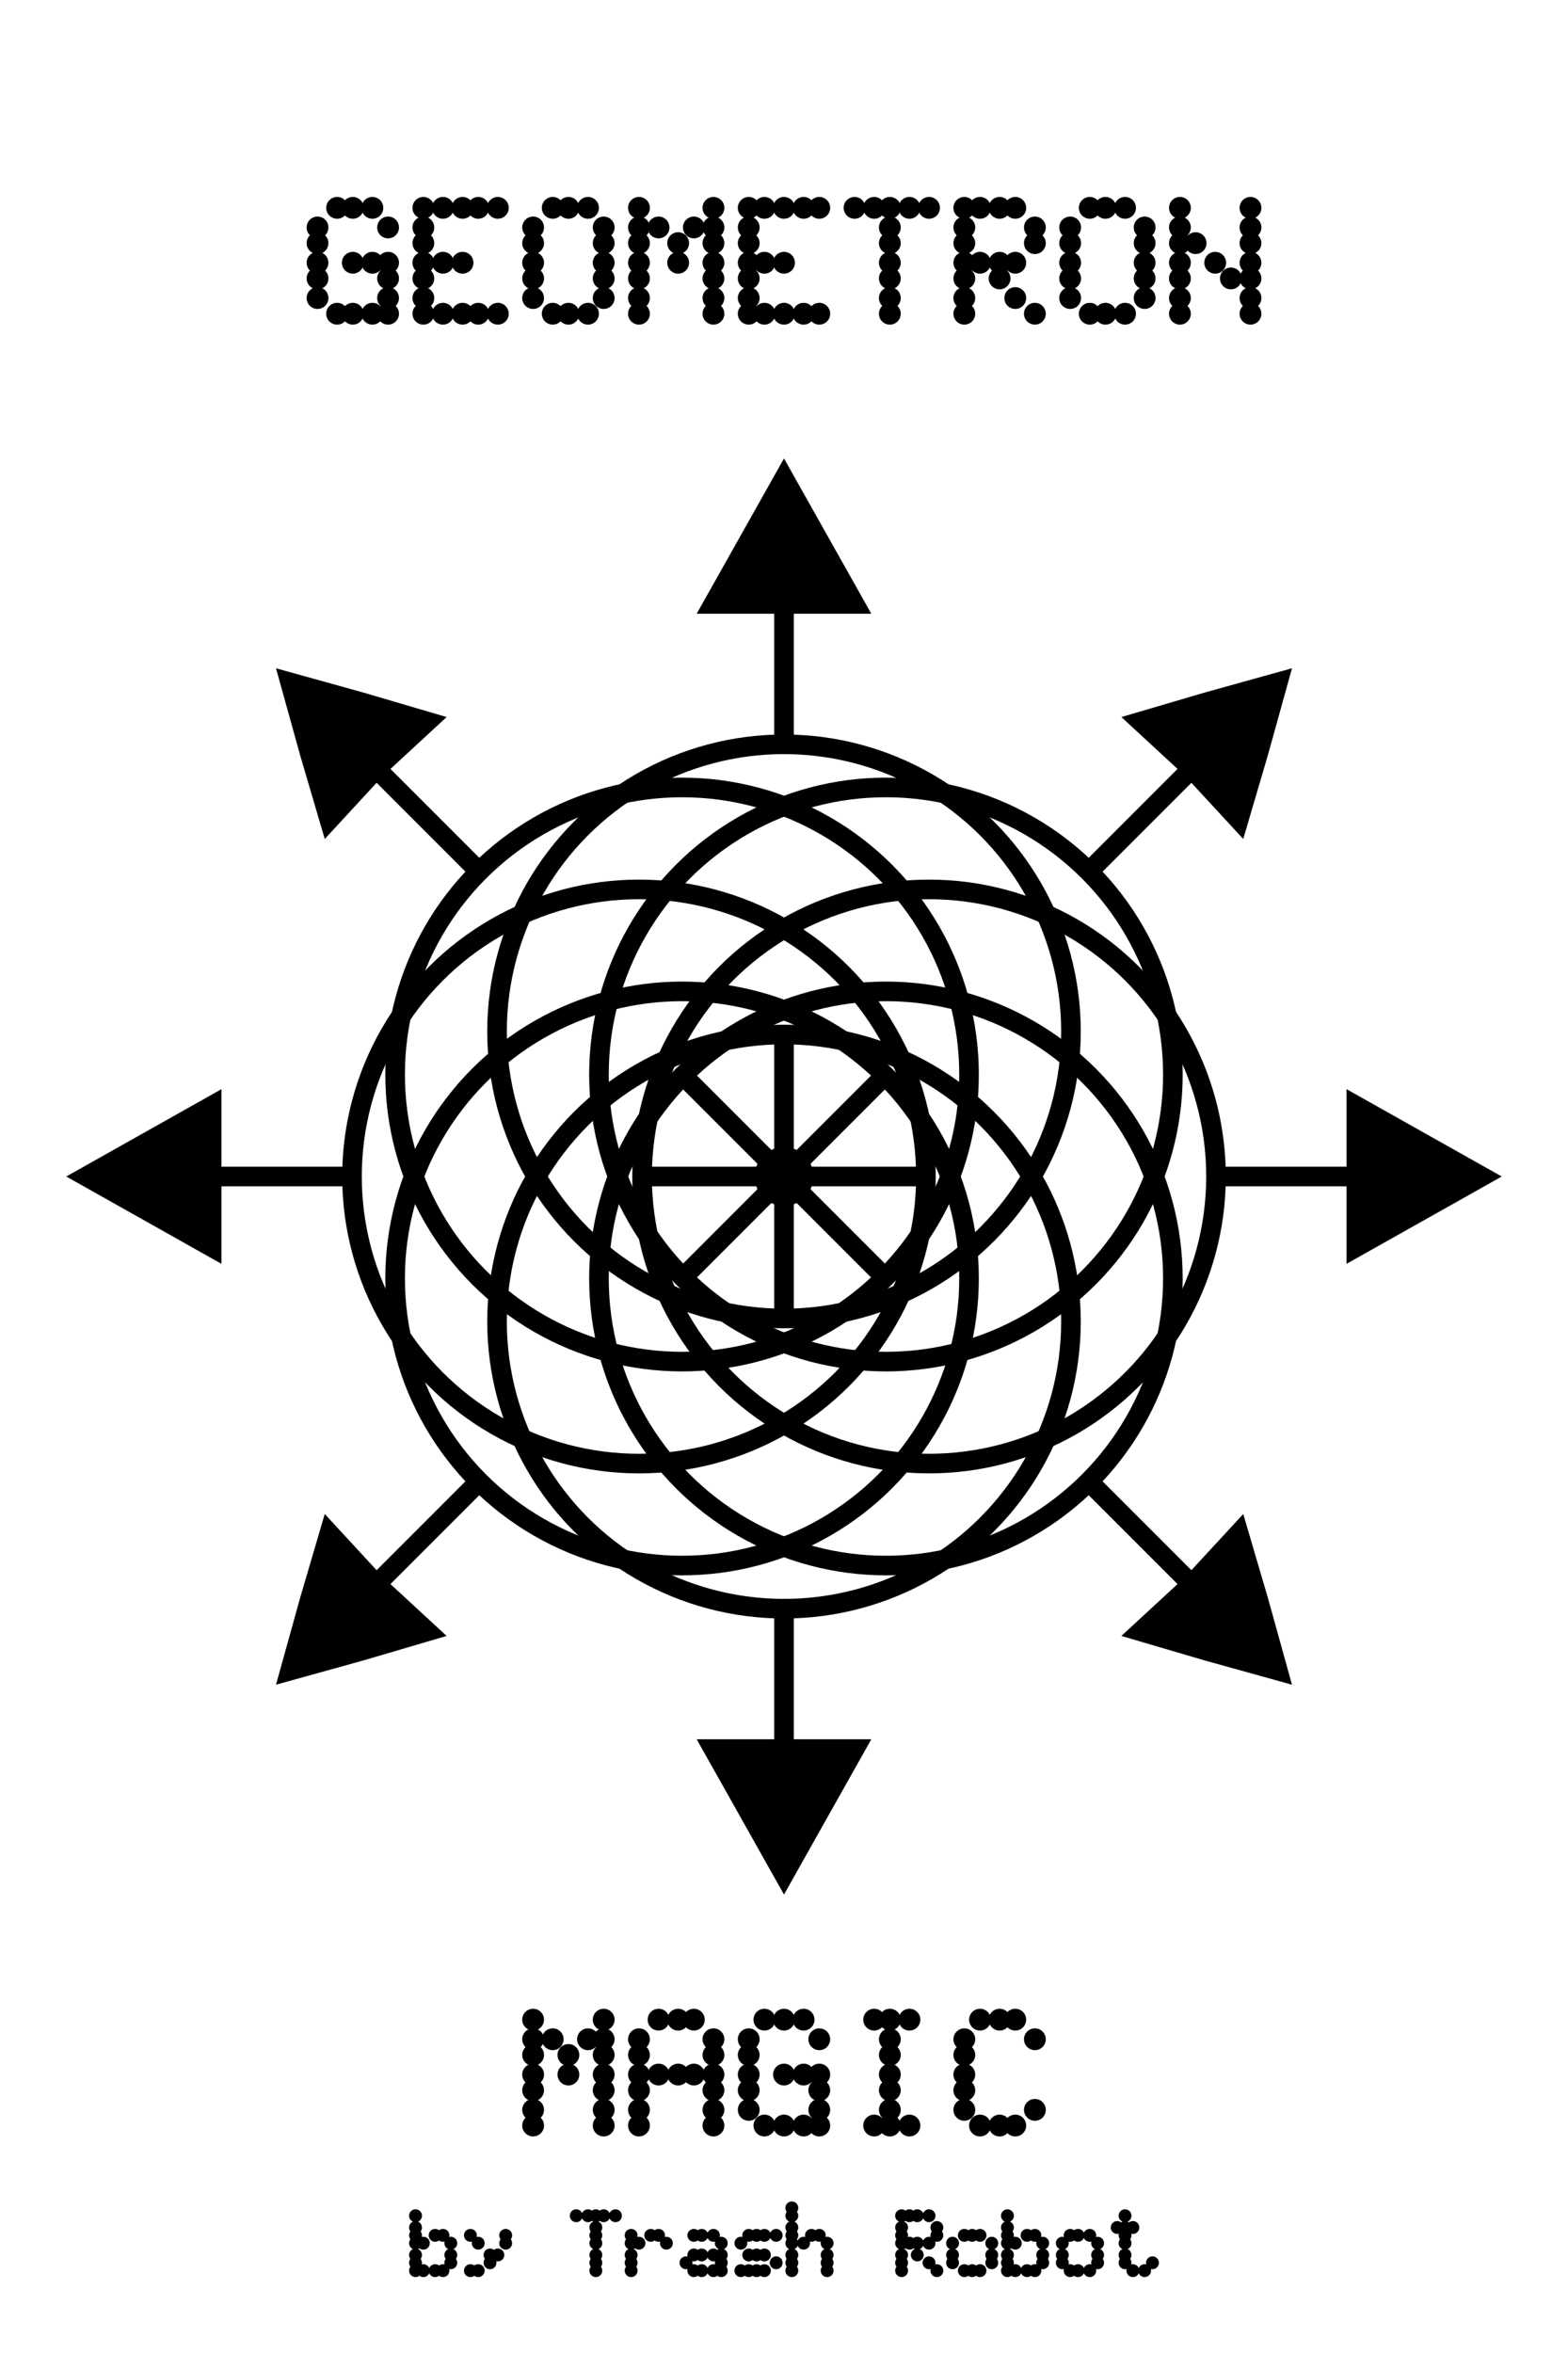 <svg width="400" height="600" viewbox = "0 0 400 600"  xmlns="http://www.w3.org/2000/svg">
<!--<json>{
  "glyph": "0321,0340,0221,0336,0350,0342,0335,0342,0335,0342,0335,0342,0335,0342,0335,0342,0335,0342,0335,0342,0335,0304,0330,0330,0330,0330,0330,0330,0332,0332,0332,0320,0336,0336,0336,0332,0332,0332,0337,0337,0337,01107,01105,01117,01115,01105,01124,01122,01117,01116,0331,0331,0331,0331,0331,0331,0331,0331,0331,0331,0331,0331,0331,0332,0332,0332,0332,0332,0332,0336,0336,0336,0333,0333,0333,0333,0333,0333,0330,0330,0330,0337,0337,0337,01115,01101,01107,01111,01103,0331,0331,0332,0332,0332,0332,0336,0330,0332,0332,0330,0332,0333,0333,01142,01171,01040,01124,01162,01141,01163,01150,01040,01122,01157,01142,01157,01164,0332,",
  "x0": 200,
  "y0": 300,
  "unit": 73.20500000000004,
  "width": 400,
  "height": 600,
  "style": {
    "color0": "black",
    "fill0": "black",
    "line0": 1,
    "color1": "black",
    "fill1": "black",
    "line1": 5,
    "color2": "red",
    "fill2": "red",
    "line2": 1,
    "color3": "#FF7900",
    "fill3": "#FF7900",
    "line3": 1,
    "color4": "yellow",
    "fill4": "yellow",
    "line4": 1,
    "color5": "green",
    "fill5": "green",
    "line5": 1,
    "color6": "blue",
    "fill6": "blue",
    "line6": 1,
    "color7": "purple",
    "fill7": "purple",
    "line7": 1
  },
  "shapes": [
    "0220:0222,0336,0330,0337,0341,0336,0331,0337,0350,0335,0304,",
    "0221:0220,0220,0220,0220,0220,0220,0220,0220,",
    "0222:0330,0330,0336,0335,0335,0342,0334,0334,0336,0334,0306,0362,0203,0335,0335,0203,0203,0335,0335,0203,0203,0335,0335,0203,0363,0304,0335,0337,0337,0331,0331,",
    "0223:0333,0334,0350,0335,0310,0337,0362,0203,0334,0334,0203,0364,0335,0336,0331,0304,0335,0313,0336,0332,0336,0332,0335,0335,0337,0337,0362,0203,0336,0334,0203,0334,0203,0335,0203,0335,0203,0334,0203,0334,0203,0203,0364,0332,0332,0332,0330,0362,0203,0335,0336,0203,0335,0203,0364,0335,0335,0331,0331,0331,0333,0333,0337,0337,",
    "0224:0330,0335,0335,0350,0350,0343,0330,0304,0335,0335,0336,0336,0342,0336,0336,0330,0333,0334,0337,0342,0336,0333,0337,0342,0336,0333,0337,0342,0336,0333,0337,0342,0335,0336,0332,0337,0337,0337,0336,0331,0337,0350,0336,0310,0337,0343,0337,0343,0337,0343,0334,0334,0304,0336,0336,0336,0313,0337,0337,0335,",
    "0225:0335,0337,0337,0201,0350,0335,0335,0335,0336,0336,0201,0201,0201,0335,0337,0337,0201,0335,0335,0335,0336,0336,0201,0201,0201,0331,0335,0337,0337,0342,0335,0335,0335,0336,0336,0330,0334,0334,0334,0337,0337,0342,0336,0336,0330,0334,0331,0201,0201,0201,0335,0330,0335,0335,0335,0201,0201,0201,0334,0334,0334,0330,0334,0201,0201,0201,0335,0331,0331,0331,0334,0334,0304,0330,0332,0332,0330,0341,0330,0336,0336,0330,0337,0337,0342,0336,0336,0331,0337,0337,0331,0331,0335,0335,0336,0336,0330,0337,0337,0342,0336,0336,0331,0337,0337,0335,0333,0330,0336,0336,0330,0337,0337,0342,0335,0336,0336,0333,0337,0337,0333,0333,0336,0336,0333,0335,0337,0337,0342,0336,0336,0331,0337,0337,0331,0350,0334,0304,0330,0336,0336,0330,0337,0337,0342,0331,0331,0336,0331,0337,0335,0335,0342,0336,0336,0331,0337,0337,0331,0335,0330,0336,0336,0330,0337,0337,0342,0336,0336,0331,0337,0337,0331,0331,0336,0336,0335,0335,0330,0337,0337,0342,0336,0336,0331,0337,0337,0331,0334,0350,0334,0304,0331,0333,0333,0331,0350,0335,0331,0331,0331,0335,0330,0330,0336,0331,0335,0335,0337,0201,0334,0334,0201,0334,0334,0201,0331,0335,0335,0336,0330,0335,0335,0335,0335,0337,0337,0342,0304,0335,0336,0330,0332,0332,0350,0335,0330,0330,0330,0335,0331,0334,0334,0304,",
    "0226:0362,0203,0334,0203,0203,0334,0203,0334,0203,0203,0354,0334,0336,0336,0330,0332,0330,0332,0331,0337,0342,0336,0330,0335,0331,0337,0342,0334,0332,0332,0335,0342,0331,0334,0331,0333,0333,0333,0333,0333,0336,0332,0337,0337,0330,0332,0332,0336,0333,0336,0362,0203,0335,0203,0335,0203,0364,0334,0330,0330,0334,0362,0203,0335,0203,0335,0203,0364,0334,0334,0333,0333,0331,0331,0331,0331,0337,0337,",
    "0227:0200,0336,0330,0336,0331,0332,0332,0332,0337,0120,0151,0365,0331,0333,0336,0330,0333,0337,0337,",
    "0230:0336,0336,0347,0337,0337,0350,0336,0310,0343,0337,0343,0337,0343,0336,0336,0304,0313,0336,0337,0337,0335,0305,0335,0311,0337,0362,0203,0335,0350,0335,0336,0203,0335,0335,0335,0337,0203,0363,0335,0335,0336,0304,0334,0313,",
    "0231:0321,0342,0330,0320,0336,0230,0331,0331,0337,0350,0335,0304,",
    "0232:0231,0231,0231,0231,0231,0231,0231,0231,",
    "0233:0220,0336,0210,0232,",
    "0234:0220,0336,0335,0335,0331,0335,0331,0337,0321,0342,0332,0342,0336,0333,0337,0342,0330,0336,0336,0336,0330,0337,0366,0332,0332,0332,0367,0350,0335,0306,0350,0320,0335,0362,0203,0334,0334,0334,0334,0203,0334,0334,0334,0334,0203,0363,0335,0304,0350,0335,0304,0335,0335,0331,0331,0332,01015,0145,0154,0145,0155,0145,0156,0164,040,0144,0157,0167,0156,0365,0330,0330,0330,0330,0330,0333,0333,0333,0336,0332,0337,0333,0337,0337,",
    "0235:0220,0321,0336,0342,0335,0342,0335,0342,0335,0342,0335,0337,",
    "0236:0321,0220,0335,0336,0321,0342,0335,0335,0342,0335,0337,",
    "0237:0220,0336,0331,0332,0336,0321,0342,0335,0342,0335,0342,0335,0342,0335,0330,0330,0333,0333,0337,0337,",
    "01220:0333,0200,0336,0330,0332,0336,0220,0350,0334,0304,0331,0331,0333,0333,0337,0337,",
    "01221:0333,0200,0336,0330,0332,0336,0221,0337,0331,0333,0337,",
    "01222:0333,0200,0336,0330,0332,0336,0331,0337,0222,0336,0333,0331,0333,0337,0337,",
    "01223:0333,0200,0336,0330,0332,0336,0331,0330,0223,0333,0333,0331,0331,0337,0337,",
    "01224:0333,0200,0336,0330,0332,0336,0332,0337,0335,0224,0334,0336,0331,0333,0333,0337,0337,0336,0336,0331,0333,0337,0337,",
    "01225:0333,0200,0336,0330,0332,0336,0336,0225,0337,0337,0331,0333,0337,",
    "01226:0333,0200,0336,0336,0330,0332,0226,0331,0333,0337,0337,",
    "01227:0333,0200,0336,0330,0332,0336,0331,0333,0337,0227,0336,0331,0333,0337,0337,",
    "01230:0333,0200,0336,0330,0332,0336,0331,0330,0230,0331,0331,0333,0333,0337,0337,",
    "01231:0333,0200,",
    "01232:0333,0200,",
    "01233:0333,0200,",
    "01234:0333,0200,",
    "01235:0333,0200,",
    "01236:0333,0200,",
    "01237:0333,0200,",
    "0240:0220,0336,0331,0333,0336,0321,0335,0342,0335,0335,0342,0335,0330,0330,0332,0332,0337,0337,",
    "01240:0333,0200,0336,0330,0332,0210,0240,0211,0333,0331,0337,",
    "0241:0220,0336,0321,0343,0332,0350,0335,0336,0342,0334,0334,0342,0335,0304,0337,0333,0337,",
    "01241:0333,0200,0336,0332,0330,0210,0241,0211,0333,0331,0337,",
    "0242:0220,0321,0336,0343,0333,0336,0350,0335,0342,0334,0334,0342,0335,0337,0304,0332,0337,",
    "01242:0333,0200,0336,0330,0332,0210,0242,0211,0333,0331,0337,",
    "0243:0220,0336,0331,0332,0336,0321,0343,0332,0350,0334,0336,0342,0335,0335,0342,0337,0334,0334,0335,0304,0332,0330,0330,0337,0337,0333,",
    "01243:0333,0200,0336,0330,0332,0210,0243,0211,0333,0331,0337,",
    "0244:0220,0336,0331,0333,0336,0321,0343,0333,0350,0336,0335,0342,0334,0334,0342,0335,0337,0304,0333,0330,0330,0337,0337,0332,",
    "01244:0333,0200,0336,0330,0332,0210,0244,0211,0333,0331,0337,",
    "0245:0210,0332,0332,0362,0335,0203,0203,0203,0203,0334,0203,0363,0332,0332,0331,0211,",
    "01245:0333,0200,0336,0330,0332,0336,0245,0337,0333,0331,0337,",
    "0246:0210,0332,0332,0335,0306,0336,0330,0335,0335,0335,0321,0362,0203,0335,0335,0203,0364,0331,0350,0335,0337,0366,0333,0333,0333,0333,0334,0334,0334,0334,0367,0335,0336,0342,0334,0334,0342,0330,0330,0330,0330,0335,0335,0335,0304,0337,0211,",
    "01246:0333,0200,0336,0330,0332,0336,0246,",
    "0247:0330,0332,0336,0332,0336,0221,0333,0333,0333,0222,0333,0333,0333,0223,0333,0333,0333,0225,0333,0331,0331,0331,0332,0332,0332,0332,0332,0332,0332,0332,0332,0332,0332,0332,0333,0333,0226,0331,0331,0331,0333,0333,0333,0333,0333,0333,0333,0333,0333,0333,0333,0333,0333,0330,0333,0330,0330,0333,0330,0331,0332,0332,0332,0332,0332,0332,0332,0332,0332,0332,0332,0332,0227,0333,0333,0333,0230,0333,0331,0331,0331,0331,0332,0332,0332,0330,0332,0332,0332,0332,0332,0332,0333,0333,0231,0333,0333,0333,0232,0331,0333,0330,0333,0333,0233,0333,0333,0333,0234,0330,0330,0332,0330,0332,0332,0337,0337,",
    "01247:0333,0200,0336,0330,0332,0220,0336,0247,0337,0331,0333,0337,"
  ]
}</json>--><circle cx="200" cy = "300" r = "5" stroke = "#000000" stroke-width = "5" fill = "#000000" />
    <line x1="200" y1="154" x2="200" y2="190" style="stroke:#000000;stroke-width:5" />
	<path d = "M200 154 L182 154 L191 138 L200 122 L209 138 L218 154 L200 154 Z" stroke = "#000000" stroke-width = "5" fill = "#000000" /><circle cx="200" cy = "263" r = "73.205" stroke = "#000000" stroke-width = "5" fill = "none" />
    <line x1="304" y1="196" x2="278" y2="222" style="stroke:#000000;stroke-width:5" />
	<path d = "M304 196 L291 184 L308 179 L326 174 L321 192 L316 209 L304 196 Z" stroke = "#000000" stroke-width = "5" fill = "#000000" /><circle cx="226" cy = "274" r = "73.205" stroke = "#000000" stroke-width = "5" fill = "none" />
    <line x1="346" y1="300" x2="310" y2="300" style="stroke:#000000;stroke-width:5" />
	<path d = "M346 300 L346 282 L362 291 L378 300 L362 309 L346 318 L346 300 Z" stroke = "#000000" stroke-width = "5" fill = "#000000" /><circle cx="237" cy = "300" r = "73.205" stroke = "#000000" stroke-width = "5" fill = "none" />
    <line x1="304" y1="404" x2="278" y2="378" style="stroke:#000000;stroke-width:5" />
	<path d = "M304 404 L316 391 L321 408 L326 426 L308 421 L291 416 L304 404 Z" stroke = "#000000" stroke-width = "5" fill = "#000000" /><circle cx="226" cy = "326" r = "73.205" stroke = "#000000" stroke-width = "5" fill = "none" />
    <line x1="200" y1="446" x2="200" y2="410" style="stroke:#000000;stroke-width:5" />
	<path d = "M200 446 L218 446 L209 462 L200 478 L191 462 L182 446 L200 446 Z" stroke = "#000000" stroke-width = "5" fill = "#000000" /><circle cx="200" cy = "337" r = "73.205" stroke = "#000000" stroke-width = "5" fill = "none" />
    <line x1="96" y1="404" x2="122" y2="378" style="stroke:#000000;stroke-width:5" />
	<path d = "M96 404 L109 416 L92 421 L74 426 L79 408 L84 391 L96 404 Z" stroke = "#000000" stroke-width = "5" fill = "#000000" /><circle cx="174" cy = "326" r = "73.205" stroke = "#000000" stroke-width = "5" fill = "none" />
    <line x1="54" y1="300" x2="90" y2="300" style="stroke:#000000;stroke-width:5" />
	<path d = "M54 300 L54 318 L38 309 L22 300 L38 291 L54 282 L54 300 Z" stroke = "#000000" stroke-width = "5" fill = "#000000" /><circle cx="163" cy = "300" r = "73.205" stroke = "#000000" stroke-width = "5" fill = "none" />
    <line x1="96" y1="196" x2="122" y2="222" style="stroke:#000000;stroke-width:5" />
	<path d = "M96 196 L84 209 L79 192 L74 174 L92 179 L109 184 L96 196 Z" stroke = "#000000" stroke-width = "5" fill = "#000000" /><circle cx="174" cy = "274" r = "73.205" stroke = "#000000" stroke-width = "5" fill = "none" />
    <line x1="200" y1="300" x2="200" y2="263" style="stroke:#000000;stroke-width:5" />
    <line x1="200" y1="300" x2="226" y2="274" style="stroke:#000000;stroke-width:5" />
    <line x1="200" y1="300" x2="237" y2="300" style="stroke:#000000;stroke-width:5" />
    <line x1="200" y1="300" x2="226" y2="326" style="stroke:#000000;stroke-width:5" />
    <line x1="200" y1="300" x2="200" y2="337" style="stroke:#000000;stroke-width:5" />
    <line x1="200" y1="300" x2="174" y2="326" style="stroke:#000000;stroke-width:5" />
    <line x1="200" y1="300" x2="163" y2="300" style="stroke:#000000;stroke-width:5" />
    <line x1="200" y1="300" x2="174" y2="274" style="stroke:#000000;stroke-width:5" />
    <circle cx="81" cy = "76" r = "2.288" stroke = "#000000" stroke-width = "1" fill = "#000000" />
    <circle cx="81" cy = "71" r = "2.288" stroke = "#000000" stroke-width = "1" fill = "#000000" />
    <circle cx="81" cy = "67" r = "2.288" stroke = "#000000" stroke-width = "1" fill = "#000000" />
    <circle cx="81" cy = "62" r = "2.288" stroke = "#000000" stroke-width = "1" fill = "#000000" />
    <circle cx="81" cy = "58" r = "2.288" stroke = "#000000" stroke-width = "1" fill = "#000000" />
    <circle cx="86" cy = "53" r = "2.288" stroke = "#000000" stroke-width = "1" fill = "#000000" />
    <circle cx="90" cy = "53" r = "2.288" stroke = "#000000" stroke-width = "1" fill = "#000000" />
    <circle cx="95" cy = "53" r = "2.288" stroke = "#000000" stroke-width = "1" fill = "#000000" />
    <circle cx="99" cy = "58" r = "2.288" stroke = "#000000" stroke-width = "1" fill = "#000000" />
    <circle cx="95" cy = "67" r = "2.288" stroke = "#000000" stroke-width = "1" fill = "#000000" />
    <circle cx="90" cy = "67" r = "2.288" stroke = "#000000" stroke-width = "1" fill = "#000000" />
    <circle cx="99" cy = "67" r = "2.288" stroke = "#000000" stroke-width = "1" fill = "#000000" />
    <circle cx="99" cy = "71" r = "2.288" stroke = "#000000" stroke-width = "1" fill = "#000000" />
    <circle cx="99" cy = "76" r = "2.288" stroke = "#000000" stroke-width = "1" fill = "#000000" />
    <circle cx="99" cy = "80" r = "2.288" stroke = "#000000" stroke-width = "1" fill = "#000000" />
    <circle cx="95" cy = "80" r = "2.288" stroke = "#000000" stroke-width = "1" fill = "#000000" />
    <circle cx="90" cy = "80" r = "2.288" stroke = "#000000" stroke-width = "1" fill = "#000000" />
    <circle cx="86" cy = "80" r = "2.288" stroke = "#000000" stroke-width = "1" fill = "#000000" />
    <circle cx="108" cy = "80" r = "2.288" stroke = "#000000" stroke-width = "1" fill = "#000000" />
    <circle cx="108" cy = "76" r = "2.288" stroke = "#000000" stroke-width = "1" fill = "#000000" />
    <circle cx="108" cy = "71" r = "2.288" stroke = "#000000" stroke-width = "1" fill = "#000000" />
    <circle cx="108" cy = "67" r = "2.288" stroke = "#000000" stroke-width = "1" fill = "#000000" />
    <circle cx="108" cy = "62" r = "2.288" stroke = "#000000" stroke-width = "1" fill = "#000000" />
    <circle cx="108" cy = "58" r = "2.288" stroke = "#000000" stroke-width = "1" fill = "#000000" />
    <circle cx="108" cy = "53" r = "2.288" stroke = "#000000" stroke-width = "1" fill = "#000000" />
    <circle cx="113" cy = "53" r = "2.288" stroke = "#000000" stroke-width = "1" fill = "#000000" />
    <circle cx="118" cy = "53" r = "2.288" stroke = "#000000" stroke-width = "1" fill = "#000000" />
    <circle cx="122" cy = "53" r = "2.288" stroke = "#000000" stroke-width = "1" fill = "#000000" />
    <circle cx="127" cy = "53" r = "2.288" stroke = "#000000" stroke-width = "1" fill = "#000000" />
    <circle cx="118" cy = "67" r = "2.288" stroke = "#000000" stroke-width = "1" fill = "#000000" />
    <circle cx="113" cy = "67" r = "2.288" stroke = "#000000" stroke-width = "1" fill = "#000000" />
    <circle cx="113" cy = "80" r = "2.288" stroke = "#000000" stroke-width = "1" fill = "#000000" />
    <circle cx="118" cy = "80" r = "2.288" stroke = "#000000" stroke-width = "1" fill = "#000000" />
    <circle cx="122" cy = "80" r = "2.288" stroke = "#000000" stroke-width = "1" fill = "#000000" />
    <circle cx="127" cy = "80" r = "2.288" stroke = "#000000" stroke-width = "1" fill = "#000000" />
    <circle cx="136" cy = "76" r = "2.288" stroke = "#000000" stroke-width = "1" fill = "#000000" />
    <circle cx="136" cy = "71" r = "2.288" stroke = "#000000" stroke-width = "1" fill = "#000000" />
    <circle cx="136" cy = "67" r = "2.288" stroke = "#000000" stroke-width = "1" fill = "#000000" />
    <circle cx="136" cy = "62" r = "2.288" stroke = "#000000" stroke-width = "1" fill = "#000000" />
    <circle cx="136" cy = "58" r = "2.288" stroke = "#000000" stroke-width = "1" fill = "#000000" />
    <circle cx="141" cy = "53" r = "2.288" stroke = "#000000" stroke-width = "1" fill = "#000000" />
    <circle cx="145" cy = "53" r = "2.288" stroke = "#000000" stroke-width = "1" fill = "#000000" />
    <circle cx="150" cy = "53" r = "2.288" stroke = "#000000" stroke-width = "1" fill = "#000000" />
    <circle cx="154" cy = "58" r = "2.288" stroke = "#000000" stroke-width = "1" fill = "#000000" />
    <circle cx="154" cy = "62" r = "2.288" stroke = "#000000" stroke-width = "1" fill = "#000000" />
    <circle cx="154" cy = "67" r = "2.288" stroke = "#000000" stroke-width = "1" fill = "#000000" />
    <circle cx="154" cy = "71" r = "2.288" stroke = "#000000" stroke-width = "1" fill = "#000000" />
    <circle cx="154" cy = "76" r = "2.288" stroke = "#000000" stroke-width = "1" fill = "#000000" />
    <circle cx="150" cy = "80" r = "2.288" stroke = "#000000" stroke-width = "1" fill = "#000000" />
    <circle cx="145" cy = "80" r = "2.288" stroke = "#000000" stroke-width = "1" fill = "#000000" />
    <circle cx="141" cy = "80" r = "2.288" stroke = "#000000" stroke-width = "1" fill = "#000000" />
    <circle cx="163" cy = "80" r = "2.288" stroke = "#000000" stroke-width = "1" fill = "#000000" />
    <circle cx="163" cy = "76" r = "2.288" stroke = "#000000" stroke-width = "1" fill = "#000000" />
    <circle cx="163" cy = "71" r = "2.288" stroke = "#000000" stroke-width = "1" fill = "#000000" />
    <circle cx="163" cy = "67" r = "2.288" stroke = "#000000" stroke-width = "1" fill = "#000000" />
    <circle cx="163" cy = "62" r = "2.288" stroke = "#000000" stroke-width = "1" fill = "#000000" />
    <circle cx="163" cy = "58" r = "2.288" stroke = "#000000" stroke-width = "1" fill = "#000000" />
    <circle cx="163" cy = "53" r = "2.288" stroke = "#000000" stroke-width = "1" fill = "#000000" />
    <circle cx="168" cy = "58" r = "2.288" stroke = "#000000" stroke-width = "1" fill = "#000000" />
    <circle cx="173" cy = "62" r = "2.288" stroke = "#000000" stroke-width = "1" fill = "#000000" />
    <circle cx="173" cy = "67" r = "2.288" stroke = "#000000" stroke-width = "1" fill = "#000000" />
    <circle cx="177" cy = "58" r = "2.288" stroke = "#000000" stroke-width = "1" fill = "#000000" />
    <circle cx="182" cy = "53" r = "2.288" stroke = "#000000" stroke-width = "1" fill = "#000000" />
    <circle cx="182" cy = "58" r = "2.288" stroke = "#000000" stroke-width = "1" fill = "#000000" />
    <circle cx="182" cy = "62" r = "2.288" stroke = "#000000" stroke-width = "1" fill = "#000000" />
    <circle cx="182" cy = "67" r = "2.288" stroke = "#000000" stroke-width = "1" fill = "#000000" />
    <circle cx="182" cy = "71" r = "2.288" stroke = "#000000" stroke-width = "1" fill = "#000000" />
    <circle cx="182" cy = "76" r = "2.288" stroke = "#000000" stroke-width = "1" fill = "#000000" />
    <circle cx="182" cy = "80" r = "2.288" stroke = "#000000" stroke-width = "1" fill = "#000000" />
    <circle cx="191" cy = "80" r = "2.288" stroke = "#000000" stroke-width = "1" fill = "#000000" />
    <circle cx="191" cy = "76" r = "2.288" stroke = "#000000" stroke-width = "1" fill = "#000000" />
    <circle cx="191" cy = "71" r = "2.288" stroke = "#000000" stroke-width = "1" fill = "#000000" />
    <circle cx="191" cy = "67" r = "2.288" stroke = "#000000" stroke-width = "1" fill = "#000000" />
    <circle cx="191" cy = "62" r = "2.288" stroke = "#000000" stroke-width = "1" fill = "#000000" />
    <circle cx="191" cy = "58" r = "2.288" stroke = "#000000" stroke-width = "1" fill = "#000000" />
    <circle cx="191" cy = "53" r = "2.288" stroke = "#000000" stroke-width = "1" fill = "#000000" />
    <circle cx="195" cy = "53" r = "2.288" stroke = "#000000" stroke-width = "1" fill = "#000000" />
    <circle cx="200" cy = "53" r = "2.288" stroke = "#000000" stroke-width = "1" fill = "#000000" />
    <circle cx="205" cy = "53" r = "2.288" stroke = "#000000" stroke-width = "1" fill = "#000000" />
    <circle cx="209" cy = "53" r = "2.288" stroke = "#000000" stroke-width = "1" fill = "#000000" />
    <circle cx="200" cy = "67" r = "2.288" stroke = "#000000" stroke-width = "1" fill = "#000000" />
    <circle cx="195" cy = "67" r = "2.288" stroke = "#000000" stroke-width = "1" fill = "#000000" />
    <circle cx="195" cy = "80" r = "2.288" stroke = "#000000" stroke-width = "1" fill = "#000000" />
    <circle cx="200" cy = "80" r = "2.288" stroke = "#000000" stroke-width = "1" fill = "#000000" />
    <circle cx="205" cy = "80" r = "2.288" stroke = "#000000" stroke-width = "1" fill = "#000000" />
    <circle cx="209" cy = "80" r = "2.288" stroke = "#000000" stroke-width = "1" fill = "#000000" />
    <circle cx="218" cy = "53" r = "2.288" stroke = "#000000" stroke-width = "1" fill = "#000000" />
    <circle cx="223" cy = "53" r = "2.288" stroke = "#000000" stroke-width = "1" fill = "#000000" />
    <circle cx="227" cy = "53" r = "2.288" stroke = "#000000" stroke-width = "1" fill = "#000000" />
    <circle cx="232" cy = "53" r = "2.288" stroke = "#000000" stroke-width = "1" fill = "#000000" />
    <circle cx="237" cy = "53" r = "2.288" stroke = "#000000" stroke-width = "1" fill = "#000000" />
    <circle cx="227" cy = "58" r = "2.288" stroke = "#000000" stroke-width = "1" fill = "#000000" />
    <circle cx="227" cy = "62" r = "2.288" stroke = "#000000" stroke-width = "1" fill = "#000000" />
    <circle cx="227" cy = "67" r = "2.288" stroke = "#000000" stroke-width = "1" fill = "#000000" />
    <circle cx="227" cy = "71" r = "2.288" stroke = "#000000" stroke-width = "1" fill = "#000000" />
    <circle cx="227" cy = "76" r = "2.288" stroke = "#000000" stroke-width = "1" fill = "#000000" />
    <circle cx="227" cy = "80" r = "2.288" stroke = "#000000" stroke-width = "1" fill = "#000000" />
    <circle cx="246" cy = "80" r = "2.288" stroke = "#000000" stroke-width = "1" fill = "#000000" />
    <circle cx="246" cy = "76" r = "2.288" stroke = "#000000" stroke-width = "1" fill = "#000000" />
    <circle cx="246" cy = "71" r = "2.288" stroke = "#000000" stroke-width = "1" fill = "#000000" />
    <circle cx="246" cy = "67" r = "2.288" stroke = "#000000" stroke-width = "1" fill = "#000000" />
    <circle cx="246" cy = "62" r = "2.288" stroke = "#000000" stroke-width = "1" fill = "#000000" />
    <circle cx="246" cy = "58" r = "2.288" stroke = "#000000" stroke-width = "1" fill = "#000000" />
    <circle cx="246" cy = "53" r = "2.288" stroke = "#000000" stroke-width = "1" fill = "#000000" />
    <circle cx="250" cy = "53" r = "2.288" stroke = "#000000" stroke-width = "1" fill = "#000000" />
    <circle cx="255" cy = "53" r = "2.288" stroke = "#000000" stroke-width = "1" fill = "#000000" />
    <circle cx="259" cy = "53" r = "2.288" stroke = "#000000" stroke-width = "1" fill = "#000000" />
    <circle cx="264" cy = "58" r = "2.288" stroke = "#000000" stroke-width = "1" fill = "#000000" />
    <circle cx="264" cy = "62" r = "2.288" stroke = "#000000" stroke-width = "1" fill = "#000000" />
    <circle cx="259" cy = "67" r = "2.288" stroke = "#000000" stroke-width = "1" fill = "#000000" />
    <circle cx="255" cy = "67" r = "2.288" stroke = "#000000" stroke-width = "1" fill = "#000000" />
    <circle cx="250" cy = "67" r = "2.288" stroke = "#000000" stroke-width = "1" fill = "#000000" />
    <circle cx="255" cy = "71" r = "2.288" stroke = "#000000" stroke-width = "1" fill = "#000000" />
    <circle cx="259" cy = "76" r = "2.288" stroke = "#000000" stroke-width = "1" fill = "#000000" />
    <circle cx="264" cy = "80" r = "2.288" stroke = "#000000" stroke-width = "1" fill = "#000000" />
    <circle cx="273" cy = "76" r = "2.288" stroke = "#000000" stroke-width = "1" fill = "#000000" />
    <circle cx="273" cy = "71" r = "2.288" stroke = "#000000" stroke-width = "1" fill = "#000000" />
    <circle cx="273" cy = "67" r = "2.288" stroke = "#000000" stroke-width = "1" fill = "#000000" />
    <circle cx="273" cy = "62" r = "2.288" stroke = "#000000" stroke-width = "1" fill = "#000000" />
    <circle cx="273" cy = "58" r = "2.288" stroke = "#000000" stroke-width = "1" fill = "#000000" />
    <circle cx="278" cy = "53" r = "2.288" stroke = "#000000" stroke-width = "1" fill = "#000000" />
    <circle cx="282" cy = "53" r = "2.288" stroke = "#000000" stroke-width = "1" fill = "#000000" />
    <circle cx="287" cy = "53" r = "2.288" stroke = "#000000" stroke-width = "1" fill = "#000000" />
    <circle cx="292" cy = "58" r = "2.288" stroke = "#000000" stroke-width = "1" fill = "#000000" />
    <circle cx="292" cy = "62" r = "2.288" stroke = "#000000" stroke-width = "1" fill = "#000000" />
    <circle cx="292" cy = "67" r = "2.288" stroke = "#000000" stroke-width = "1" fill = "#000000" />
    <circle cx="292" cy = "71" r = "2.288" stroke = "#000000" stroke-width = "1" fill = "#000000" />
    <circle cx="292" cy = "76" r = "2.288" stroke = "#000000" stroke-width = "1" fill = "#000000" />
    <circle cx="287" cy = "80" r = "2.288" stroke = "#000000" stroke-width = "1" fill = "#000000" />
    <circle cx="282" cy = "80" r = "2.288" stroke = "#000000" stroke-width = "1" fill = "#000000" />
    <circle cx="278" cy = "80" r = "2.288" stroke = "#000000" stroke-width = "1" fill = "#000000" />
    <circle cx="301" cy = "80" r = "2.288" stroke = "#000000" stroke-width = "1" fill = "#000000" />
    <circle cx="301" cy = "76" r = "2.288" stroke = "#000000" stroke-width = "1" fill = "#000000" />
    <circle cx="301" cy = "71" r = "2.288" stroke = "#000000" stroke-width = "1" fill = "#000000" />
    <circle cx="301" cy = "67" r = "2.288" stroke = "#000000" stroke-width = "1" fill = "#000000" />
    <circle cx="301" cy = "62" r = "2.288" stroke = "#000000" stroke-width = "1" fill = "#000000" />
    <circle cx="301" cy = "58" r = "2.288" stroke = "#000000" stroke-width = "1" fill = "#000000" />
    <circle cx="301" cy = "53" r = "2.288" stroke = "#000000" stroke-width = "1" fill = "#000000" />
    <circle cx="305" cy = "62" r = "2.288" stroke = "#000000" stroke-width = "1" fill = "#000000" />
    <circle cx="310" cy = "67" r = "2.288" stroke = "#000000" stroke-width = "1" fill = "#000000" />
    <circle cx="314" cy = "71" r = "2.288" stroke = "#000000" stroke-width = "1" fill = "#000000" />
    <circle cx="319" cy = "76" r = "2.288" stroke = "#000000" stroke-width = "1" fill = "#000000" />
    <circle cx="319" cy = "80" r = "2.288" stroke = "#000000" stroke-width = "1" fill = "#000000" />
    <circle cx="319" cy = "71" r = "2.288" stroke = "#000000" stroke-width = "1" fill = "#000000" />
    <circle cx="319" cy = "67" r = "2.288" stroke = "#000000" stroke-width = "1" fill = "#000000" />
    <circle cx="319" cy = "62" r = "2.288" stroke = "#000000" stroke-width = "1" fill = "#000000" />
    <circle cx="319" cy = "58" r = "2.288" stroke = "#000000" stroke-width = "1" fill = "#000000" />
    <circle cx="319" cy = "53" r = "2.288" stroke = "#000000" stroke-width = "1" fill = "#000000" />
    <circle cx="136" cy = "542" r = "2.288" stroke = "#000000" stroke-width = "1" fill = "#000000" />
    <circle cx="136" cy = "538" r = "2.288" stroke = "#000000" stroke-width = "1" fill = "#000000" />
    <circle cx="136" cy = "533" r = "2.288" stroke = "#000000" stroke-width = "1" fill = "#000000" />
    <circle cx="136" cy = "529" r = "2.288" stroke = "#000000" stroke-width = "1" fill = "#000000" />
    <circle cx="136" cy = "524" r = "2.288" stroke = "#000000" stroke-width = "1" fill = "#000000" />
    <circle cx="136" cy = "520" r = "2.288" stroke = "#000000" stroke-width = "1" fill = "#000000" />
    <circle cx="136" cy = "515" r = "2.288" stroke = "#000000" stroke-width = "1" fill = "#000000" />
    <circle cx="141" cy = "520" r = "2.288" stroke = "#000000" stroke-width = "1" fill = "#000000" />
    <circle cx="145" cy = "524" r = "2.288" stroke = "#000000" stroke-width = "1" fill = "#000000" />
    <circle cx="145" cy = "529" r = "2.288" stroke = "#000000" stroke-width = "1" fill = "#000000" />
    <circle cx="150" cy = "520" r = "2.288" stroke = "#000000" stroke-width = "1" fill = "#000000" />
    <circle cx="154" cy = "515" r = "2.288" stroke = "#000000" stroke-width = "1" fill = "#000000" />
    <circle cx="154" cy = "520" r = "2.288" stroke = "#000000" stroke-width = "1" fill = "#000000" />
    <circle cx="154" cy = "524" r = "2.288" stroke = "#000000" stroke-width = "1" fill = "#000000" />
    <circle cx="154" cy = "529" r = "2.288" stroke = "#000000" stroke-width = "1" fill = "#000000" />
    <circle cx="154" cy = "533" r = "2.288" stroke = "#000000" stroke-width = "1" fill = "#000000" />
    <circle cx="154" cy = "538" r = "2.288" stroke = "#000000" stroke-width = "1" fill = "#000000" />
    <circle cx="154" cy = "542" r = "2.288" stroke = "#000000" stroke-width = "1" fill = "#000000" />
    <circle cx="163" cy = "542" r = "2.288" stroke = "#000000" stroke-width = "1" fill = "#000000" />
    <circle cx="163" cy = "538" r = "2.288" stroke = "#000000" stroke-width = "1" fill = "#000000" />
    <circle cx="163" cy = "533" r = "2.288" stroke = "#000000" stroke-width = "1" fill = "#000000" />
    <circle cx="163" cy = "529" r = "2.288" stroke = "#000000" stroke-width = "1" fill = "#000000" />
    <circle cx="163" cy = "524" r = "2.288" stroke = "#000000" stroke-width = "1" fill = "#000000" />
    <circle cx="163" cy = "520" r = "2.288" stroke = "#000000" stroke-width = "1" fill = "#000000" />
    <circle cx="168" cy = "515" r = "2.288" stroke = "#000000" stroke-width = "1" fill = "#000000" />
    <circle cx="173" cy = "515" r = "2.288" stroke = "#000000" stroke-width = "1" fill = "#000000" />
    <circle cx="177" cy = "515" r = "2.288" stroke = "#000000" stroke-width = "1" fill = "#000000" />
    <circle cx="182" cy = "520" r = "2.288" stroke = "#000000" stroke-width = "1" fill = "#000000" />
    <circle cx="182" cy = "524" r = "2.288" stroke = "#000000" stroke-width = "1" fill = "#000000" />
    <circle cx="182" cy = "529" r = "2.288" stroke = "#000000" stroke-width = "1" fill = "#000000" />
    <circle cx="182" cy = "533" r = "2.288" stroke = "#000000" stroke-width = "1" fill = "#000000" />
    <circle cx="182" cy = "538" r = "2.288" stroke = "#000000" stroke-width = "1" fill = "#000000" />
    <circle cx="182" cy = "542" r = "2.288" stroke = "#000000" stroke-width = "1" fill = "#000000" />
    <circle cx="177" cy = "529" r = "2.288" stroke = "#000000" stroke-width = "1" fill = "#000000" />
    <circle cx="173" cy = "529" r = "2.288" stroke = "#000000" stroke-width = "1" fill = "#000000" />
    <circle cx="168" cy = "529" r = "2.288" stroke = "#000000" stroke-width = "1" fill = "#000000" />
    <circle cx="191" cy = "538" r = "2.288" stroke = "#000000" stroke-width = "1" fill = "#000000" />
    <circle cx="191" cy = "533" r = "2.288" stroke = "#000000" stroke-width = "1" fill = "#000000" />
    <circle cx="191" cy = "529" r = "2.288" stroke = "#000000" stroke-width = "1" fill = "#000000" />
    <circle cx="191" cy = "524" r = "2.288" stroke = "#000000" stroke-width = "1" fill = "#000000" />
    <circle cx="191" cy = "520" r = "2.288" stroke = "#000000" stroke-width = "1" fill = "#000000" />
    <circle cx="195" cy = "515" r = "2.288" stroke = "#000000" stroke-width = "1" fill = "#000000" />
    <circle cx="200" cy = "515" r = "2.288" stroke = "#000000" stroke-width = "1" fill = "#000000" />
    <circle cx="205" cy = "515" r = "2.288" stroke = "#000000" stroke-width = "1" fill = "#000000" />
    <circle cx="209" cy = "520" r = "2.288" stroke = "#000000" stroke-width = "1" fill = "#000000" />
    <circle cx="205" cy = "529" r = "2.288" stroke = "#000000" stroke-width = "1" fill = "#000000" />
    <circle cx="200" cy = "529" r = "2.288" stroke = "#000000" stroke-width = "1" fill = "#000000" />
    <circle cx="209" cy = "529" r = "2.288" stroke = "#000000" stroke-width = "1" fill = "#000000" />
    <circle cx="209" cy = "533" r = "2.288" stroke = "#000000" stroke-width = "1" fill = "#000000" />
    <circle cx="209" cy = "538" r = "2.288" stroke = "#000000" stroke-width = "1" fill = "#000000" />
    <circle cx="209" cy = "542" r = "2.288" stroke = "#000000" stroke-width = "1" fill = "#000000" />
    <circle cx="205" cy = "542" r = "2.288" stroke = "#000000" stroke-width = "1" fill = "#000000" />
    <circle cx="200" cy = "542" r = "2.288" stroke = "#000000" stroke-width = "1" fill = "#000000" />
    <circle cx="195" cy = "542" r = "2.288" stroke = "#000000" stroke-width = "1" fill = "#000000" />
    <circle cx="223" cy = "542" r = "2.288" stroke = "#000000" stroke-width = "1" fill = "#000000" />
    <circle cx="227" cy = "542" r = "2.288" stroke = "#000000" stroke-width = "1" fill = "#000000" />
    <circle cx="232" cy = "542" r = "2.288" stroke = "#000000" stroke-width = "1" fill = "#000000" />
    <circle cx="227" cy = "538" r = "2.288" stroke = "#000000" stroke-width = "1" fill = "#000000" />
    <circle cx="227" cy = "533" r = "2.288" stroke = "#000000" stroke-width = "1" fill = "#000000" />
    <circle cx="227" cy = "529" r = "2.288" stroke = "#000000" stroke-width = "1" fill = "#000000" />
    <circle cx="227" cy = "524" r = "2.288" stroke = "#000000" stroke-width = "1" fill = "#000000" />
    <circle cx="227" cy = "520" r = "2.288" stroke = "#000000" stroke-width = "1" fill = "#000000" />
    <circle cx="227" cy = "515" r = "2.288" stroke = "#000000" stroke-width = "1" fill = "#000000" />
    <circle cx="223" cy = "515" r = "2.288" stroke = "#000000" stroke-width = "1" fill = "#000000" />
    <circle cx="232" cy = "515" r = "2.288" stroke = "#000000" stroke-width = "1" fill = "#000000" />
    <circle cx="246" cy = "538" r = "2.288" stroke = "#000000" stroke-width = "1" fill = "#000000" />
    <circle cx="246" cy = "533" r = "2.288" stroke = "#000000" stroke-width = "1" fill = "#000000" />
    <circle cx="246" cy = "529" r = "2.288" stroke = "#000000" stroke-width = "1" fill = "#000000" />
    <circle cx="246" cy = "524" r = "2.288" stroke = "#000000" stroke-width = "1" fill = "#000000" />
    <circle cx="246" cy = "520" r = "2.288" stroke = "#000000" stroke-width = "1" fill = "#000000" />
    <circle cx="250" cy = "515" r = "2.288" stroke = "#000000" stroke-width = "1" fill = "#000000" />
    <circle cx="255" cy = "515" r = "2.288" stroke = "#000000" stroke-width = "1" fill = "#000000" />
    <circle cx="259" cy = "515" r = "2.288" stroke = "#000000" stroke-width = "1" fill = "#000000" />
    <circle cx="264" cy = "520" r = "2.288" stroke = "#000000" stroke-width = "1" fill = "#000000" />
    <circle cx="264" cy = "538" r = "2.288" stroke = "#000000" stroke-width = "1" fill = "#000000" />
    <circle cx="259" cy = "542" r = "2.288" stroke = "#000000" stroke-width = "1" fill = "#000000" />
    <circle cx="255" cy = "542" r = "2.288" stroke = "#000000" stroke-width = "1" fill = "#000000" />
    <circle cx="250" cy = "542" r = "2.288" stroke = "#000000" stroke-width = "1" fill = "#000000" />
    <circle cx="106" cy = "579" r = "1.144" stroke = "#000000" stroke-width = "1" fill = "#000000" />
    <circle cx="106" cy = "577" r = "1.144" stroke = "#000000" stroke-width = "1" fill = "#000000" />
    <circle cx="106" cy = "575" r = "1.144" stroke = "#000000" stroke-width = "1" fill = "#000000" />
    <circle cx="106" cy = "572" r = "1.144" stroke = "#000000" stroke-width = "1" fill = "#000000" />
    <circle cx="106" cy = "570" r = "1.144" stroke = "#000000" stroke-width = "1" fill = "#000000" />
    <circle cx="106" cy = "568" r = "1.144" stroke = "#000000" stroke-width = "1" fill = "#000000" />
    <circle cx="106" cy = "565" r = "1.144" stroke = "#000000" stroke-width = "1" fill = "#000000" />
    <circle cx="108" cy = "572" r = "1.144" stroke = "#000000" stroke-width = "1" fill = "#000000" />
    <circle cx="111" cy = "570" r = "1.144" stroke = "#000000" stroke-width = "1" fill = "#000000" />
    <circle cx="113" cy = "570" r = "1.144" stroke = "#000000" stroke-width = "1" fill = "#000000" />
    <circle cx="115" cy = "572" r = "1.144" stroke = "#000000" stroke-width = "1" fill = "#000000" />
    <circle cx="115" cy = "575" r = "1.144" stroke = "#000000" stroke-width = "1" fill = "#000000" />
    <circle cx="115" cy = "577" r = "1.144" stroke = "#000000" stroke-width = "1" fill = "#000000" />
    <circle cx="113" cy = "579" r = "1.144" stroke = "#000000" stroke-width = "1" fill = "#000000" />
    <circle cx="111" cy = "579" r = "1.144" stroke = "#000000" stroke-width = "1" fill = "#000000" />
    <circle cx="108" cy = "579" r = "1.144" stroke = "#000000" stroke-width = "1" fill = "#000000" />
    <circle cx="120" cy = "579" r = "1.144" stroke = "#000000" stroke-width = "1" fill = "#000000" />
    <circle cx="122" cy = "579" r = "1.144" stroke = "#000000" stroke-width = "1" fill = "#000000" />
    <circle cx="125" cy = "577" r = "1.144" stroke = "#000000" stroke-width = "1" fill = "#000000" />
    <circle cx="125" cy = "575" r = "1.144" stroke = "#000000" stroke-width = "1" fill = "#000000" />
    <circle cx="127" cy = "575" r = "1.144" stroke = "#000000" stroke-width = "1" fill = "#000000" />
    <circle cx="122" cy = "572" r = "1.144" stroke = "#000000" stroke-width = "1" fill = "#000000" />
    <circle cx="120" cy = "570" r = "1.144" stroke = "#000000" stroke-width = "1" fill = "#000000" />
    <circle cx="129" cy = "572" r = "1.144" stroke = "#000000" stroke-width = "1" fill = "#000000" />
    <circle cx="129" cy = "570" r = "1.144" stroke = "#000000" stroke-width = "1" fill = "#000000" />
    <circle cx="147" cy = "565" r = "1.144" stroke = "#000000" stroke-width = "1" fill = "#000000" />
    <circle cx="150" cy = "565" r = "1.144" stroke = "#000000" stroke-width = "1" fill = "#000000" />
    <circle cx="152" cy = "565" r = "1.144" stroke = "#000000" stroke-width = "1" fill = "#000000" />
    <circle cx="154" cy = "565" r = "1.144" stroke = "#000000" stroke-width = "1" fill = "#000000" />
    <circle cx="157" cy = "565" r = "1.144" stroke = "#000000" stroke-width = "1" fill = "#000000" />
    <circle cx="152" cy = "568" r = "1.144" stroke = "#000000" stroke-width = "1" fill = "#000000" />
    <circle cx="152" cy = "570" r = "1.144" stroke = "#000000" stroke-width = "1" fill = "#000000" />
    <circle cx="152" cy = "572" r = "1.144" stroke = "#000000" stroke-width = "1" fill = "#000000" />
    <circle cx="152" cy = "575" r = "1.144" stroke = "#000000" stroke-width = "1" fill = "#000000" />
    <circle cx="152" cy = "577" r = "1.144" stroke = "#000000" stroke-width = "1" fill = "#000000" />
    <circle cx="152" cy = "579" r = "1.144" stroke = "#000000" stroke-width = "1" fill = "#000000" />
    <circle cx="161" cy = "579" r = "1.144" stroke = "#000000" stroke-width = "1" fill = "#000000" />
    <circle cx="161" cy = "577" r = "1.144" stroke = "#000000" stroke-width = "1" fill = "#000000" />
    <circle cx="161" cy = "575" r = "1.144" stroke = "#000000" stroke-width = "1" fill = "#000000" />
    <circle cx="161" cy = "572" r = "1.144" stroke = "#000000" stroke-width = "1" fill = "#000000" />
    <circle cx="161" cy = "570" r = "1.144" stroke = "#000000" stroke-width = "1" fill = "#000000" />
    <circle cx="163" cy = "572" r = "1.144" stroke = "#000000" stroke-width = "1" fill = "#000000" />
    <circle cx="166" cy = "570" r = "1.144" stroke = "#000000" stroke-width = "1" fill = "#000000" />
    <circle cx="168" cy = "570" r = "1.144" stroke = "#000000" stroke-width = "1" fill = "#000000" />
    <circle cx="170" cy = "572" r = "1.144" stroke = "#000000" stroke-width = "1" fill = "#000000" />
    <circle cx="175" cy = "577" r = "1.144" stroke = "#000000" stroke-width = "1" fill = "#000000" />
    <circle cx="177" cy = "575" r = "1.144" stroke = "#000000" stroke-width = "1" fill = "#000000" />
    <circle cx="179" cy = "575" r = "1.144" stroke = "#000000" stroke-width = "1" fill = "#000000" />
    <circle cx="182" cy = "575" r = "1.144" stroke = "#000000" stroke-width = "1" fill = "#000000" />
    <circle cx="184" cy = "575" r = "1.144" stroke = "#000000" stroke-width = "1" fill = "#000000" />
    <circle cx="184" cy = "572" r = "1.144" stroke = "#000000" stroke-width = "1" fill = "#000000" />
    <circle cx="182" cy = "570" r = "1.144" stroke = "#000000" stroke-width = "1" fill = "#000000" />
    <circle cx="179" cy = "570" r = "1.144" stroke = "#000000" stroke-width = "1" fill = "#000000" />
    <circle cx="177" cy = "570" r = "1.144" stroke = "#000000" stroke-width = "1" fill = "#000000" />
    <circle cx="184" cy = "577" r = "1.144" stroke = "#000000" stroke-width = "1" fill = "#000000" />
    <circle cx="184" cy = "579" r = "1.144" stroke = "#000000" stroke-width = "1" fill = "#000000" />
    <circle cx="182" cy = "579" r = "1.144" stroke = "#000000" stroke-width = "1" fill = "#000000" />
    <circle cx="179" cy = "579" r = "1.144" stroke = "#000000" stroke-width = "1" fill = "#000000" />
    <circle cx="177" cy = "579" r = "1.144" stroke = "#000000" stroke-width = "1" fill = "#000000" />
    <circle cx="189" cy = "579" r = "1.144" stroke = "#000000" stroke-width = "1" fill = "#000000" />
    <circle cx="191" cy = "579" r = "1.144" stroke = "#000000" stroke-width = "1" fill = "#000000" />
    <circle cx="193" cy = "579" r = "1.144" stroke = "#000000" stroke-width = "1" fill = "#000000" />
    <circle cx="195" cy = "579" r = "1.144" stroke = "#000000" stroke-width = "1" fill = "#000000" />
    <circle cx="198" cy = "577" r = "1.144" stroke = "#000000" stroke-width = "1" fill = "#000000" />
    <circle cx="195" cy = "575" r = "1.144" stroke = "#000000" stroke-width = "1" fill = "#000000" />
    <circle cx="193" cy = "575" r = "1.144" stroke = "#000000" stroke-width = "1" fill = "#000000" />
    <circle cx="191" cy = "575" r = "1.144" stroke = "#000000" stroke-width = "1" fill = "#000000" />
    <circle cx="189" cy = "572" r = "1.144" stroke = "#000000" stroke-width = "1" fill = "#000000" />
    <circle cx="191" cy = "570" r = "1.144" stroke = "#000000" stroke-width = "1" fill = "#000000" />
    <circle cx="193" cy = "570" r = "1.144" stroke = "#000000" stroke-width = "1" fill = "#000000" />
    <circle cx="195" cy = "570" r = "1.144" stroke = "#000000" stroke-width = "1" fill = "#000000" />
    <circle cx="198" cy = "570" r = "1.144" stroke = "#000000" stroke-width = "1" fill = "#000000" />
    <circle cx="202" cy = "579" r = "1.144" stroke = "#000000" stroke-width = "1" fill = "#000000" />
    <circle cx="202" cy = "577" r = "1.144" stroke = "#000000" stroke-width = "1" fill = "#000000" />
    <circle cx="202" cy = "575" r = "1.144" stroke = "#000000" stroke-width = "1" fill = "#000000" />
    <circle cx="202" cy = "572" r = "1.144" stroke = "#000000" stroke-width = "1" fill = "#000000" />
    <circle cx="202" cy = "570" r = "1.144" stroke = "#000000" stroke-width = "1" fill = "#000000" />
    <circle cx="202" cy = "568" r = "1.144" stroke = "#000000" stroke-width = "1" fill = "#000000" />
    <circle cx="202" cy = "565" r = "1.144" stroke = "#000000" stroke-width = "1" fill = "#000000" />
    <circle cx="202" cy = "563" r = "1.144" stroke = "#000000" stroke-width = "1" fill = "#000000" />
    <circle cx="205" cy = "572" r = "1.144" stroke = "#000000" stroke-width = "1" fill = "#000000" />
    <circle cx="207" cy = "570" r = "1.144" stroke = "#000000" stroke-width = "1" fill = "#000000" />
    <circle cx="209" cy = "570" r = "1.144" stroke = "#000000" stroke-width = "1" fill = "#000000" />
    <circle cx="211" cy = "572" r = "1.144" stroke = "#000000" stroke-width = "1" fill = "#000000" />
    <circle cx="211" cy = "575" r = "1.144" stroke = "#000000" stroke-width = "1" fill = "#000000" />
    <circle cx="211" cy = "577" r = "1.144" stroke = "#000000" stroke-width = "1" fill = "#000000" />
    <circle cx="211" cy = "579" r = "1.144" stroke = "#000000" stroke-width = "1" fill = "#000000" />
    <circle cx="230" cy = "579" r = "1.144" stroke = "#000000" stroke-width = "1" fill = "#000000" />
    <circle cx="230" cy = "577" r = "1.144" stroke = "#000000" stroke-width = "1" fill = "#000000" />
    <circle cx="230" cy = "575" r = "1.144" stroke = "#000000" stroke-width = "1" fill = "#000000" />
    <circle cx="230" cy = "572" r = "1.144" stroke = "#000000" stroke-width = "1" fill = "#000000" />
    <circle cx="230" cy = "570" r = "1.144" stroke = "#000000" stroke-width = "1" fill = "#000000" />
    <circle cx="230" cy = "568" r = "1.144" stroke = "#000000" stroke-width = "1" fill = "#000000" />
    <circle cx="230" cy = "565" r = "1.144" stroke = "#000000" stroke-width = "1" fill = "#000000" />
    <circle cx="232" cy = "565" r = "1.144" stroke = "#000000" stroke-width = "1" fill = "#000000" />
    <circle cx="234" cy = "565" r = "1.144" stroke = "#000000" stroke-width = "1" fill = "#000000" />
    <circle cx="237" cy = "565" r = "1.144" stroke = "#000000" stroke-width = "1" fill = "#000000" />
    <circle cx="239" cy = "568" r = "1.144" stroke = "#000000" stroke-width = "1" fill = "#000000" />
    <circle cx="239" cy = "570" r = "1.144" stroke = "#000000" stroke-width = "1" fill = "#000000" />
    <circle cx="237" cy = "572" r = "1.144" stroke = "#000000" stroke-width = "1" fill = "#000000" />
    <circle cx="234" cy = "572" r = "1.144" stroke = "#000000" stroke-width = "1" fill = "#000000" />
    <circle cx="232" cy = "572" r = "1.144" stroke = "#000000" stroke-width = "1" fill = "#000000" />
    <circle cx="234" cy = "575" r = "1.144" stroke = "#000000" stroke-width = "1" fill = "#000000" />
    <circle cx="237" cy = "577" r = "1.144" stroke = "#000000" stroke-width = "1" fill = "#000000" />
    <circle cx="239" cy = "579" r = "1.144" stroke = "#000000" stroke-width = "1" fill = "#000000" />
    <circle cx="243" cy = "577" r = "1.144" stroke = "#000000" stroke-width = "1" fill = "#000000" />
    <circle cx="243" cy = "575" r = "1.144" stroke = "#000000" stroke-width = "1" fill = "#000000" />
    <circle cx="243" cy = "572" r = "1.144" stroke = "#000000" stroke-width = "1" fill = "#000000" />
    <circle cx="246" cy = "570" r = "1.144" stroke = "#000000" stroke-width = "1" fill = "#000000" />
    <circle cx="248" cy = "570" r = "1.144" stroke = "#000000" stroke-width = "1" fill = "#000000" />
    <circle cx="250" cy = "570" r = "1.144" stroke = "#000000" stroke-width = "1" fill = "#000000" />
    <circle cx="253" cy = "572" r = "1.144" stroke = "#000000" stroke-width = "1" fill = "#000000" />
    <circle cx="253" cy = "575" r = "1.144" stroke = "#000000" stroke-width = "1" fill = "#000000" />
    <circle cx="253" cy = "577" r = "1.144" stroke = "#000000" stroke-width = "1" fill = "#000000" />
    <circle cx="250" cy = "579" r = "1.144" stroke = "#000000" stroke-width = "1" fill = "#000000" />
    <circle cx="248" cy = "579" r = "1.144" stroke = "#000000" stroke-width = "1" fill = "#000000" />
    <circle cx="246" cy = "579" r = "1.144" stroke = "#000000" stroke-width = "1" fill = "#000000" />
    <circle cx="257" cy = "579" r = "1.144" stroke = "#000000" stroke-width = "1" fill = "#000000" />
    <circle cx="257" cy = "577" r = "1.144" stroke = "#000000" stroke-width = "1" fill = "#000000" />
    <circle cx="257" cy = "575" r = "1.144" stroke = "#000000" stroke-width = "1" fill = "#000000" />
    <circle cx="257" cy = "572" r = "1.144" stroke = "#000000" stroke-width = "1" fill = "#000000" />
    <circle cx="257" cy = "570" r = "1.144" stroke = "#000000" stroke-width = "1" fill = "#000000" />
    <circle cx="257" cy = "568" r = "1.144" stroke = "#000000" stroke-width = "1" fill = "#000000" />
    <circle cx="257" cy = "565" r = "1.144" stroke = "#000000" stroke-width = "1" fill = "#000000" />
    <circle cx="259" cy = "572" r = "1.144" stroke = "#000000" stroke-width = "1" fill = "#000000" />
    <circle cx="262" cy = "570" r = "1.144" stroke = "#000000" stroke-width = "1" fill = "#000000" />
    <circle cx="264" cy = "570" r = "1.144" stroke = "#000000" stroke-width = "1" fill = "#000000" />
    <circle cx="266" cy = "572" r = "1.144" stroke = "#000000" stroke-width = "1" fill = "#000000" />
    <circle cx="266" cy = "575" r = "1.144" stroke = "#000000" stroke-width = "1" fill = "#000000" />
    <circle cx="266" cy = "577" r = "1.144" stroke = "#000000" stroke-width = "1" fill = "#000000" />
    <circle cx="264" cy = "579" r = "1.144" stroke = "#000000" stroke-width = "1" fill = "#000000" />
    <circle cx="262" cy = "579" r = "1.144" stroke = "#000000" stroke-width = "1" fill = "#000000" />
    <circle cx="259" cy = "579" r = "1.144" stroke = "#000000" stroke-width = "1" fill = "#000000" />
    <circle cx="271" cy = "577" r = "1.144" stroke = "#000000" stroke-width = "1" fill = "#000000" />
    <circle cx="271" cy = "575" r = "1.144" stroke = "#000000" stroke-width = "1" fill = "#000000" />
    <circle cx="271" cy = "572" r = "1.144" stroke = "#000000" stroke-width = "1" fill = "#000000" />
    <circle cx="273" cy = "570" r = "1.144" stroke = "#000000" stroke-width = "1" fill = "#000000" />
    <circle cx="275" cy = "570" r = "1.144" stroke = "#000000" stroke-width = "1" fill = "#000000" />
    <circle cx="278" cy = "570" r = "1.144" stroke = "#000000" stroke-width = "1" fill = "#000000" />
    <circle cx="280" cy = "572" r = "1.144" stroke = "#000000" stroke-width = "1" fill = "#000000" />
    <circle cx="280" cy = "575" r = "1.144" stroke = "#000000" stroke-width = "1" fill = "#000000" />
    <circle cx="280" cy = "577" r = "1.144" stroke = "#000000" stroke-width = "1" fill = "#000000" />
    <circle cx="278" cy = "579" r = "1.144" stroke = "#000000" stroke-width = "1" fill = "#000000" />
    <circle cx="275" cy = "579" r = "1.144" stroke = "#000000" stroke-width = "1" fill = "#000000" />
    <circle cx="273" cy = "579" r = "1.144" stroke = "#000000" stroke-width = "1" fill = "#000000" />
    <circle cx="287" cy = "577" r = "1.144" stroke = "#000000" stroke-width = "1" fill = "#000000" />
    <circle cx="287" cy = "575" r = "1.144" stroke = "#000000" stroke-width = "1" fill = "#000000" />
    <circle cx="287" cy = "572" r = "1.144" stroke = "#000000" stroke-width = "1" fill = "#000000" />
    <circle cx="287" cy = "570" r = "1.144" stroke = "#000000" stroke-width = "1" fill = "#000000" />
    <circle cx="287" cy = "568" r = "1.144" stroke = "#000000" stroke-width = "1" fill = "#000000" />
    <circle cx="287" cy = "565" r = "1.144" stroke = "#000000" stroke-width = "1" fill = "#000000" />
    <circle cx="285" cy = "568" r = "1.144" stroke = "#000000" stroke-width = "1" fill = "#000000" />
    <circle cx="289" cy = "568" r = "1.144" stroke = "#000000" stroke-width = "1" fill = "#000000" />
    <circle cx="289" cy = "579" r = "1.144" stroke = "#000000" stroke-width = "1" fill = "#000000" />
    <circle cx="292" cy = "579" r = "1.144" stroke = "#000000" stroke-width = "1" fill = "#000000" />
    <circle cx="294" cy = "577" r = "1.144" stroke = "#000000" stroke-width = "1" fill = "#000000" />
</svg>